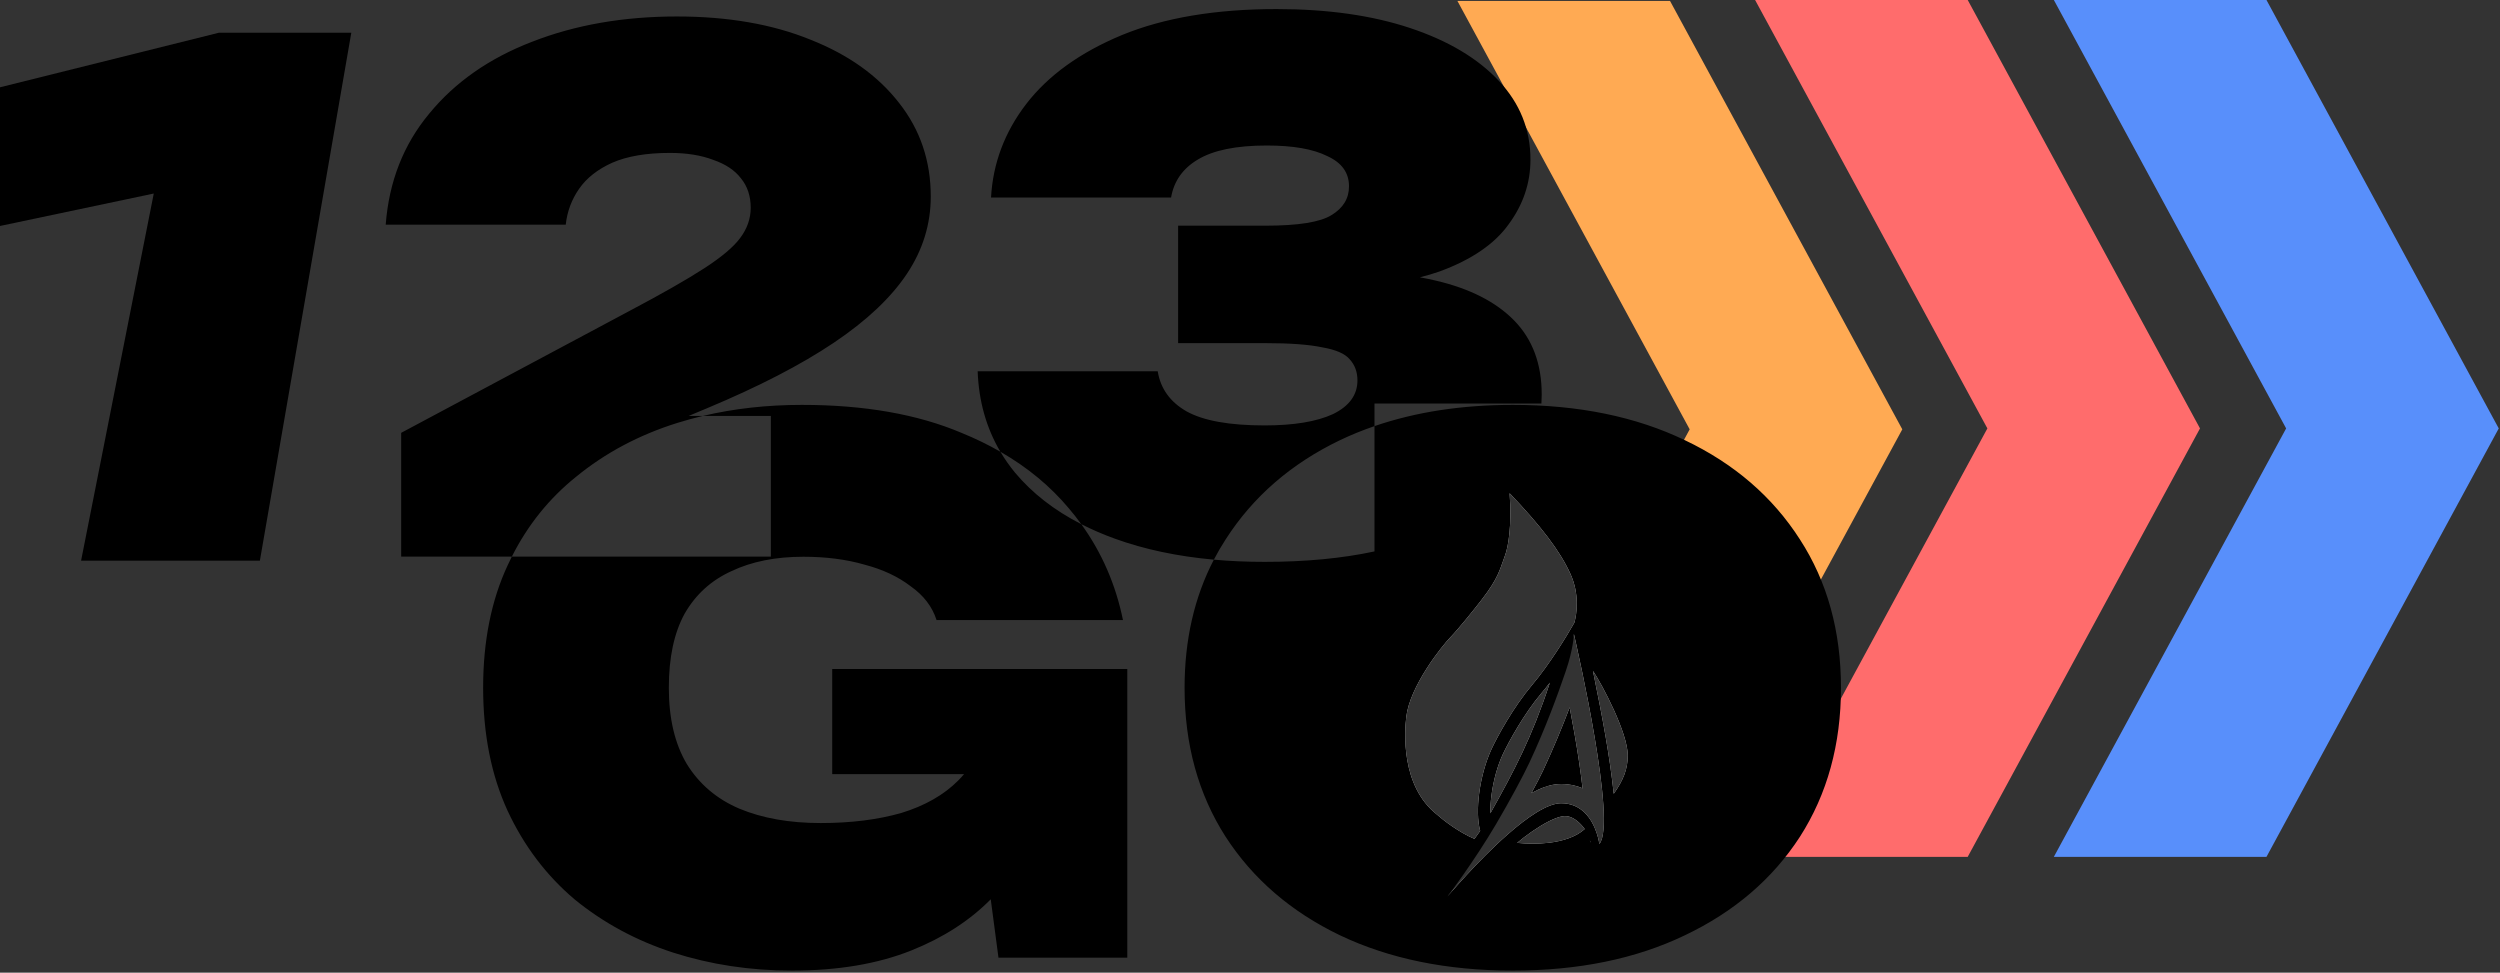 <svg width="604" height="235" viewBox="0 0 604 235" fill="none" xmlns="http://www.w3.org/2000/svg">
<rect x="0" y="0" width="604" height="235" fill="#333333" stroke="none"/>
<path d="M352.108 0.222L408.227 103.729L394.197 129.605L397.499 185L394.197 204L377.792 207.235H403.476L459.596 103.729L403.476 0.222H352.108Z" fill="#FFAA53"/>
<path d="M480.151 103.506L424.032 207.013H475.401L531.52 103.506L475.401 1.52588e-05H424.032L480.151 103.506Z" fill="#FF6C6C"/>
<path d="M552.331 103.506L496.211 207.013H547.58L603.699 103.506L547.58 3.05176e-05H496.211L552.331 103.506Z" fill="#588FFB"/>
<path fill-rule="evenodd" clip-rule="evenodd" d="M382.27 162.4C381.13 156.936 380.257 153.19 380.257 153.19C380.257 153.19 379.329 156.632 377.46 162.114C375.519 167.809 372.563 175.704 368.579 184.229C367.084 187.427 363.933 192.982 360.628 198.596C355.376 207.517 349.736 216.588 349.736 216.588C349.736 216.588 356.805 208.138 364.26 201.589C368.977 197.445 373.849 194.063 377.184 194.063C379.65 194.063 381.472 195.001 382.813 196.298C385.813 199.199 386.403 203.897 386.403 203.897C387.466 202.65 387.672 199.111 387.369 194.444C386.767 185.167 384.154 171.434 382.27 162.4ZM379.234 170.908C379.636 173.001 380.038 175.181 380.421 177.382C381.208 181.902 381.903 186.443 382.345 190.454C380.874 189.81 379.163 189.414 377.184 189.414C375.165 189.414 373.23 190.053 371.591 190.808C371.052 191.056 370.512 191.332 369.973 191.63C371.133 189.52 372.113 187.646 372.79 186.197C375.356 180.707 377.502 175.478 379.234 170.908ZM360.673 110.738L363.836 113.947C373.212 123.46 379.061 130.62 382.134 137.379C384.762 143.161 383.979 148.586 383.268 151.205V154.05C383.767 154.812 384.464 155.909 385.166 157.013L385.243 157.134C386.108 158.494 386.973 159.853 387.516 160.668C388.571 162.251 390.734 166.075 392.634 170.254C393.586 172.35 394.486 174.565 395.151 176.655C395.808 178.722 396.268 180.77 396.268 182.5C396.268 187.892 393.876 191.674 390.266 196.258C390.259 197.301 390.231 198.7 390.166 200.024C390.128 200.803 390.076 201.571 390.007 202.232C389.941 202.851 389.848 203.503 389.691 203.974C389.422 204.781 388.949 205.548 388.522 206.14C388.087 206.743 387.635 207.255 387.329 207.561L385.122 209.767L384.777 206.666C384.698 205.957 384.531 204.81 384.29 203.708C384.245 203.504 384.2 203.309 384.154 203.125C381.435 205.218 377.891 206.202 374.487 206.6C370.252 207.094 365.945 206.714 362.985 206.173C362.909 206.159 362.833 206.145 362.759 206.131L350.969 217.92L347.955 215.96L354.565 205.217C350.556 203.4 346.848 200.533 345.302 199.148C340.161 195.088 337.948 189.321 337.056 184.253C336.16 179.169 336.563 174.629 336.779 172.822C337.298 168.476 339.695 163.765 342.101 159.981C344.527 156.167 347.1 153.086 348.189 151.958C350.15 149.928 353.776 145.419 355.581 143.083C357.469 140.639 358.443 139.029 359.107 137.618C359.597 136.577 359.921 135.648 360.324 134.495C360.484 134.035 360.657 133.54 360.858 132.987C361.476 131.289 362.625 125.053 361.282 115.203L360.673 110.738ZM384.858 162.087C387.278 173.96 388.858 182.382 389.881 191.773C392.121 188.579 393.268 185.929 393.268 182.5C393.268 181.23 392.916 179.528 392.292 177.564C391.675 175.623 390.825 173.525 389.902 171.496C388.052 167.425 385.965 163.749 385.02 162.332C384.968 162.255 384.914 162.173 384.858 162.087ZM380.371 150.425C380.972 148.217 381.646 143.557 379.402 138.621C376.886 133.084 372.261 127.076 364.72 119.166C365.305 126.891 364.388 132.059 363.678 134.013C363.51 134.475 363.354 134.921 363.202 135.356C362.779 136.568 362.383 137.703 361.821 138.896C361.036 140.563 359.93 142.361 357.955 144.917C356.155 147.247 352.437 151.878 350.347 154.042C349.411 155.011 346.961 157.93 344.633 161.591C342.285 165.283 340.194 169.524 339.757 173.178C339.557 174.853 339.188 179.062 340.01 183.733C340.834 188.407 342.82 193.383 347.195 196.821L347.234 196.852L347.271 196.885C348.735 198.202 352.435 201.046 356.229 202.673L357.612 200.737C356.93 198.255 356.937 194.949 357.372 191.654C357.86 187.955 358.922 184.026 360.411 180.861C361.774 177.965 365.606 170.87 370.123 165.531C374.359 160.525 378.662 153.478 380.371 150.425ZM360.074 196.492C360.046 195.147 360.136 193.639 360.346 192.046C360.802 188.595 361.791 184.974 363.125 182.139C364.429 179.368 368.13 172.53 372.413 167.469C373.096 166.662 373.778 165.807 374.451 164.927C370.058 178.284 365.913 186.048 360.074 196.492ZM382.866 200.297C382.408 199.659 381.789 198.952 381.057 198.368C379.942 197.478 378.741 197.005 377.52 197.213C375.623 197.536 372.852 199.025 370.171 200.874C368.817 201.808 367.564 202.779 366.546 203.64C368.852 203.865 371.526 203.925 374.14 203.62C377.605 203.216 380.745 202.197 382.866 200.297Z" fill="white"/>
<path d="M84.876 7.902L62.788 135.45H19.591L41.679 23.888L60.897 41.745L0 54.594V21.091L52.904 7.902H84.876Z" fill="black"/>
<path fill-rule="evenodd" clip-rule="evenodd" d="M247.929 25.13C242.718 31.927 239.886 39.46 239.433 47.729H282.932C283.611 43.764 285.763 40.706 289.388 38.553C293.127 36.288 298.677 35.155 306.04 35.155C312.384 35.155 317.255 36.005 320.653 37.704C324.165 39.29 325.92 41.725 325.92 45.01C325.92 47.956 324.504 50.278 321.673 51.977C318.954 53.676 313.63 54.526 305.7 54.526H284.631V82.902H305.7C311.704 82.902 316.292 83.242 319.464 83.921C322.749 84.488 324.958 85.451 326.09 86.81C327.336 88.169 327.959 89.868 327.959 91.907C327.959 95.419 325.977 98.138 322.012 100.063C318.048 101.876 312.554 102.782 305.53 102.782C297.035 102.782 290.748 101.649 286.67 99.384C282.705 97.118 280.383 93.89 279.703 89.698H236.204C236.465 96.911 238.292 103.39 241.686 109.136C238.78 107.466 235.671 105.955 232.361 104.602C221.696 100.081 208.828 97.82 193.758 97.82C185.305 97.82 177.314 98.711 169.787 100.493H166.368L170.838 98.624C183.299 93.413 193.494 88.146 201.423 82.822C209.353 77.498 215.243 71.947 219.095 66.17C222.946 60.393 224.872 54.163 224.872 47.479C224.872 38.87 222.323 31.337 217.226 24.88C212.128 18.31 204.992 13.213 195.816 9.588C186.641 5.85 175.879 3.981 163.532 3.981C150.618 3.981 138.951 6.02 128.529 10.098C118.221 14.062 109.952 19.84 103.721 27.429C97.491 34.906 93.98 43.854 93.186 54.276H136.685C137.025 51.104 138.101 48.216 139.914 45.61C141.726 43.005 144.388 40.909 147.9 39.323C151.525 37.737 156.169 36.944 161.833 36.944C165.911 36.944 169.422 37.511 172.368 38.644C175.313 39.663 177.522 41.136 178.994 43.062C180.58 44.987 181.373 47.366 181.373 50.198C181.373 52.803 180.524 55.239 178.824 57.504C177.239 59.657 174.35 62.092 170.159 64.811C165.967 67.529 159.907 70.984 151.978 75.176L96.925 104.571V134.477L123.66 134.477C123.308 135.173 122.968 135.88 122.639 136.597C118.697 145.06 116.726 154.913 116.726 166.158C116.726 177.402 118.697 187.314 122.639 195.892C126.58 204.355 131.97 211.484 138.81 217.28C145.765 222.961 153.706 227.25 162.632 230.148C171.675 233.046 181.238 234.495 191.324 234.495C202.452 234.495 212.074 232.872 220.189 229.626C227.883 226.549 234.274 222.429 239.363 217.267L241.229 231.365H272.355V161.637H201.061V187.024H232.92C232.471 187.564 231.995 188.086 231.491 188.589C228.014 192.067 223.435 194.675 217.754 196.414C212.074 198.037 205.582 198.848 198.279 198.848C190.744 198.848 184.194 197.689 178.63 195.371C173.182 193.052 168.95 189.459 165.936 184.59C163.038 179.721 161.589 173.577 161.589 166.158C161.589 158.855 162.864 152.884 165.415 148.248C168.081 143.611 171.848 140.191 176.717 137.988C181.586 135.67 187.382 134.51 194.106 134.51C199.554 134.51 204.481 135.148 208.886 136.423C213.291 137.582 217.001 139.321 220.015 141.64C223.145 143.842 225.232 146.567 226.275 149.812H271.312C269.555 141.225 266.197 133.5 261.237 126.638C263.761 127.928 266.461 129.095 269.338 130.139C276.473 132.726 284.449 134.418 293.267 135.214C288.551 144.288 286.194 154.603 286.194 166.158C286.194 179.837 289.498 191.835 296.105 202.152C302.713 212.354 311.929 220.295 323.753 225.975C335.693 231.655 349.604 234.495 365.486 234.495C381.368 234.495 395.221 231.655 407.045 225.975C418.985 220.295 428.259 212.354 434.867 202.152C441.474 191.835 444.778 179.837 444.778 166.158C444.778 152.479 441.474 140.539 434.867 130.337C428.259 120.02 418.985 112.021 407.045 106.341C395.221 100.661 381.368 97.82 365.486 97.82C353.162 97.82 342.025 99.531 332.075 102.951V97.496H372.408C372.454 96.774 372.478 96.043 372.478 95.306C372.478 87.943 370.269 81.996 365.851 77.464C361.433 72.933 355.089 69.705 346.82 67.779C345.601 67.491 344.344 67.231 343.049 66.999C344.741 66.577 346.338 66.1 347.84 65.57C355.543 62.738 361.093 58.944 364.491 54.186C368.003 49.428 369.759 44.217 369.759 38.553C369.759 31.304 367.21 24.96 362.113 19.523C357.015 14.086 349.879 9.838 340.703 6.779C331.528 3.721 320.766 2.191 308.419 2.191C293.693 2.191 281.232 4.287 271.037 8.478C260.956 12.67 253.253 18.22 247.929 25.13ZM332.075 102.951C329.202 103.938 326.428 105.068 323.753 106.341C311.929 112.021 302.713 120.02 296.105 130.337C295.079 131.921 294.133 133.547 293.267 135.214C297.188 135.569 301.276 135.746 305.53 135.746C315.41 135.746 324.258 134.905 332.075 133.222V102.951ZM123.66 134.477C127.511 126.837 132.677 120.415 139.158 115.209C146.229 109.413 154.402 105.066 163.676 102.168C165.678 101.542 167.715 100.984 169.787 100.493H186.234V134.477L123.66 134.477ZM261.237 126.638C254.717 123.305 249.375 119.148 245.21 114.166C243.891 112.557 242.716 110.88 241.686 109.136C248.244 112.903 253.772 117.478 258.27 122.86C259.315 124.089 260.304 125.348 261.237 126.638ZM362.999 205C357.898 207.203 348.999 217.5 348.999 217.5L355.499 204C343.143 199.424 340.42 190.659 338.898 185.756C338.757 185.302 338.626 184.881 338.499 184.5C337.999 182 338.499 172.743 339.499 168.5C339.499 168.5 341.833 162.173 344.499 158C347.281 153.711 354.999 146 354.999 146C365.486 130.337 362.999 116 362.999 116C370.07 116 382.999 140 382.999 141.5C381.166 154.329 383.318 157.081 388.119 163.223L388.119 163.224C388.557 163.784 389.018 164.373 389.499 165C392.281 169.173 393.999 177 393.999 177L394.999 180.5V186L389.499 195.5L388.499 202.152L386.499 207L383.499 202.152C383.319 202.254 383.139 202.387 382.932 202.54C381.409 203.662 378.4 205.88 362.999 205Z" fill="black"/>
<path fill-rule="evenodd" clip-rule="evenodd" d="M382.27 162.4C381.13 156.935 380.257 153.19 380.257 153.19C380.257 153.19 380.169 156.632 378.3 162.114C376.359 167.808 373.484 175.728 369.5 184.253C368.005 187.451 364.732 193.534 361.427 199.148C356.175 208.069 349.736 216.588 349.736 216.588C349.736 216.588 356.805 208.138 364.26 201.589C368.977 197.445 373.849 194.063 377.184 194.063C379.65 194.063 381.472 195.001 382.813 196.297C385.813 199.199 386.403 203.897 386.403 203.897C387.466 202.65 387.672 199.111 387.369 194.444C386.767 185.167 384.154 171.434 382.27 162.4ZM379.234 170.908C379.636 173 380.038 175.181 380.421 177.382C381.208 181.902 381.903 186.443 382.345 190.453C380.874 189.809 379.163 189.414 377.184 189.414C375.165 189.414 373.23 190.053 371.591 190.807C371.052 191.056 370.512 191.332 369.973 191.63C371.133 189.519 372.113 187.646 372.79 186.197C375.356 180.707 377.502 175.478 379.234 170.908ZM360.673 110.737L363.836 113.947C373.212 123.459 379.061 130.619 382.134 137.379C384.762 143.161 383.979 148.586 383.268 151.205V154.05C383.767 154.812 384.464 155.908 385.166 157.013L385.243 157.133C386.108 158.494 386.973 159.852 387.516 160.668C388.571 162.25 390.734 166.075 392.634 170.254C393.586 172.35 394.486 174.564 395.151 176.655C395.808 178.722 396.268 180.77 396.268 182.5C396.268 187.891 393.876 191.673 390.266 196.258C390.259 197.3 390.231 198.7 390.166 200.023C390.128 200.803 390.076 201.571 390.007 202.231C389.941 202.851 389.848 203.503 389.691 203.974C389.422 204.781 388.949 205.548 388.522 206.139C388.087 206.743 387.635 207.254 387.329 207.56L385.122 209.767L384.777 206.665C384.698 205.957 384.531 204.81 384.29 203.708C384.245 203.503 384.2 203.309 384.154 203.125C381.435 205.218 377.891 206.202 374.487 206.599C370.252 207.094 365.945 206.714 362.985 206.173C362.909 206.159 362.833 206.145 362.759 206.13L350.209 218.96L347.195 217L354.565 205.217C350.556 203.4 346.848 200.533 345.302 199.148C340.161 195.088 337.948 189.32 337.056 184.253C336.16 179.169 336.563 174.628 336.779 172.822C337.298 168.476 339.695 163.765 342.101 159.981C344.527 156.167 347.1 153.086 348.189 151.958C350.15 149.927 353.776 145.419 355.581 143.083C357.469 140.639 358.443 139.029 359.107 137.618C359.597 136.576 359.921 135.648 360.324 134.495C360.484 134.035 360.657 133.54 360.858 132.987C361.476 131.289 362.625 125.053 361.282 115.202L360.673 110.737ZM384.858 162.087C387.278 173.96 388.858 182.381 389.881 191.773C392.121 188.579 393.268 185.929 393.268 182.5C393.268 181.23 392.916 179.528 392.292 177.563C391.675 175.623 390.825 173.524 389.902 171.495C388.052 167.425 385.965 163.749 385.02 162.332C384.968 162.255 384.914 162.173 384.858 162.087ZM380.371 150.425C380.972 148.216 381.646 143.557 379.402 138.62C376.886 133.084 372.261 127.076 364.72 119.166C365.305 126.89 364.388 132.059 363.678 134.012C363.51 134.475 363.354 134.92 363.202 135.356C362.779 136.568 362.383 137.703 361.821 138.896C361.036 140.563 359.93 142.361 357.955 144.917C356.155 147.247 352.437 151.878 350.347 154.042C349.411 155.011 346.961 157.93 344.633 161.591C342.285 165.283 340.194 169.524 339.757 173.178C339.557 174.852 339.188 179.062 340.01 183.733C340.834 188.407 342.82 193.382 347.195 196.82L347.234 196.851L347.271 196.885C348.735 198.202 352.435 201.046 356.229 202.673L357.612 200.737C356.93 198.255 356.937 194.949 357.372 191.653C357.86 187.954 358.922 184.025 360.411 180.861C361.774 177.965 365.606 170.869 370.123 165.531C374.359 160.525 378.662 153.478 380.371 150.425ZM360.074 196.491C360.046 195.146 360.136 193.639 360.346 192.046C360.802 188.595 361.791 184.974 363.125 182.138C364.429 179.368 368.13 172.53 372.413 167.469C373.096 166.662 373.778 165.807 374.451 164.927C370.058 178.283 365.913 186.048 360.074 196.491ZM382.866 200.296C382.408 199.659 381.789 198.952 381.057 198.368C379.942 197.478 378.741 197.005 377.52 197.213C375.623 197.535 372.852 199.024 370.171 200.874C368.817 201.808 367.564 202.779 366.546 203.639C368.852 203.865 371.526 203.925 374.14 203.62C377.605 203.215 380.745 202.197 382.866 200.296Z" fill="black"/>
</svg>
